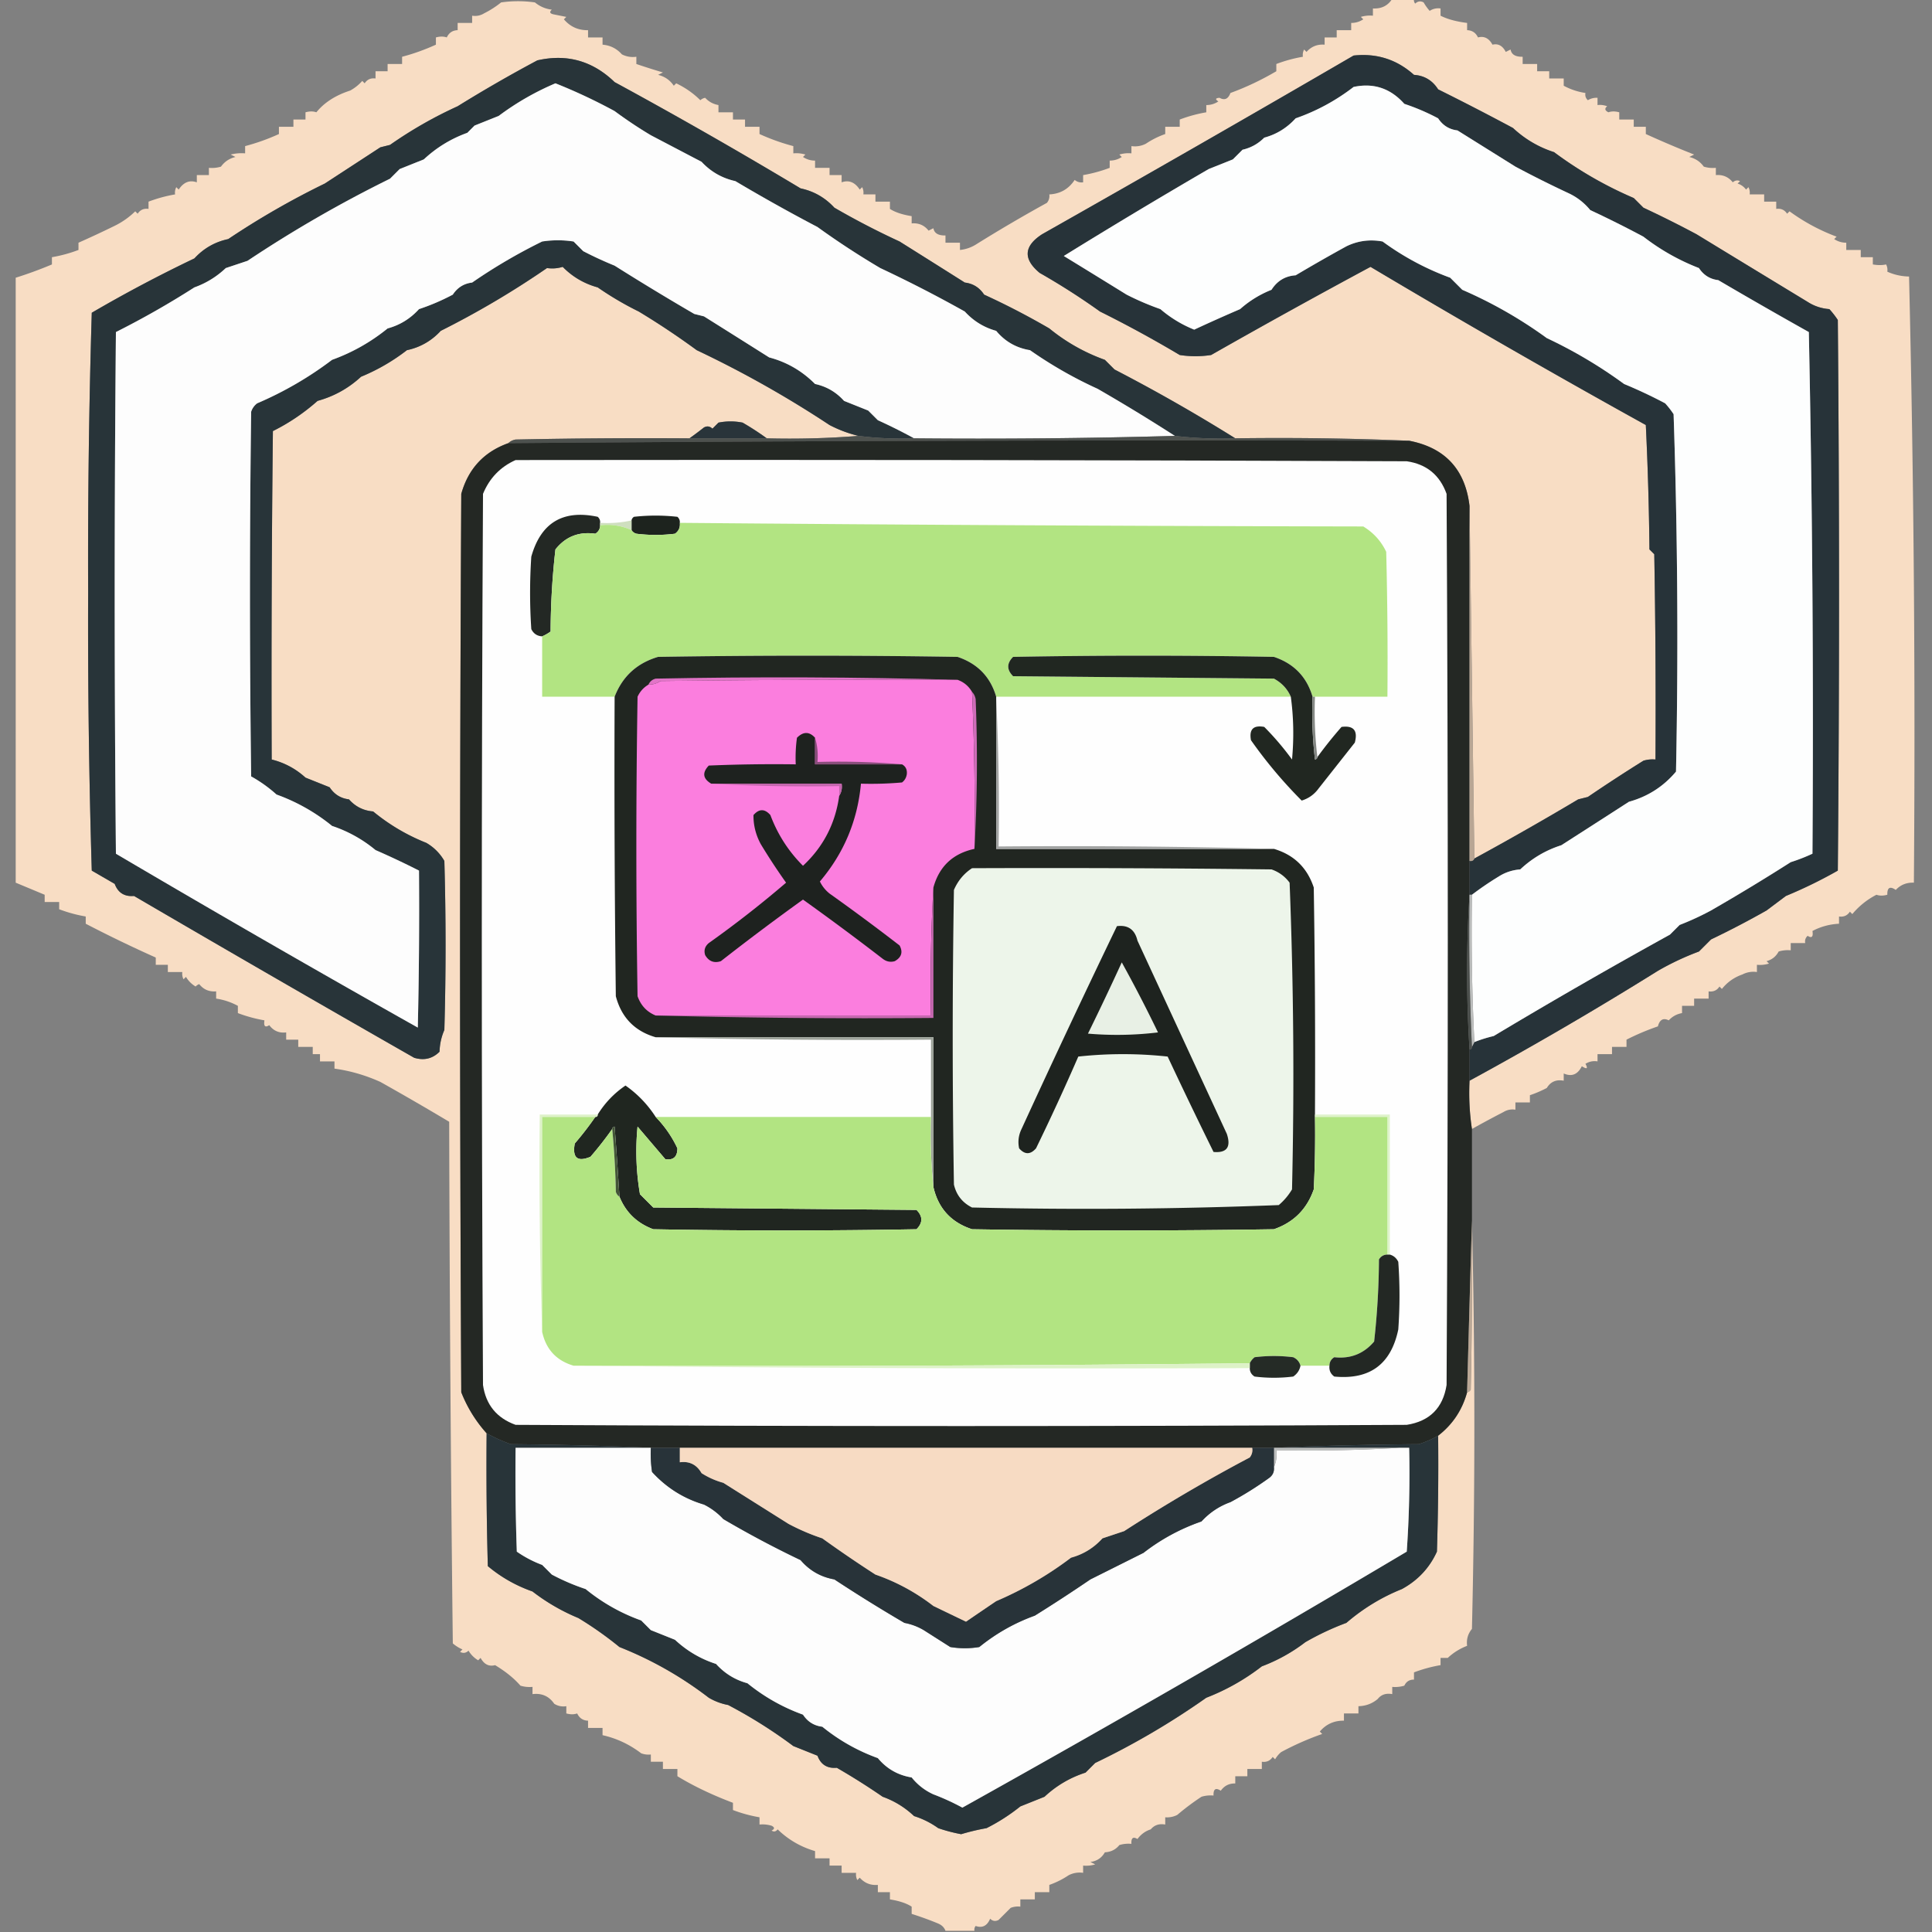 <?xml version="1.0" encoding="UTF-8"?><svg xmlns="http://www.w3.org/2000/svg" width="800" height="800" style="shape-rendering:geometricPrecision;text-rendering:geometricPrecision;image-rendering:optimizeQuality;fill-rule:evenodd;clip-rule:evenodd"><rect width="100%" height="100%" fill="#808080" stroke="none"/><path style="opacity:1" fill="#f8ddc4" d="M576.5-.5h9a2.429 2.429 0 0 0 .5 2c1.049-1.017 2.216-1.184 3.5-.5a20.495 20.495 0 0 0 2.5 3.5c1.356-.88 2.856-1.214 4.5-1v3c2.822 1.432 6.489 2.432 11 3v3c2.092.061 3.592 1.061 4.5 3 2.537-.677 4.537.323 6 3 2.361-.566 4.194.434 5.5 3l2-1c.35 2.067 2.017 3.067 5 3v3h6v3h5v3h6v3a27.247 27.247 0 0 0 9 3c-.219 1.175.114 2.175 1 3a6.846 6.846 0 0 1 4-1v3a8.435 8.435 0 0 1 4 .5c-1.154.914-.987 1.747.5 2.5 1.299-.466 2.799-.466 4.5 0v3h6v3h5v3a428.986 428.986 0 0 0 20 8.5l-2 1c2.522.61 4.522 1.943 6 4 1.634.493 3.301.66 5 .5v3c2.908-.238 5.242.762 7 3 .951-.826 1.951-.992 3-.5l-1 1a6.977 6.977 0 0 1 3.5 2.5l1-1c.483.948.649 1.948.5 3h6v3h5v3c1.951-.273 3.451.393 4.5 2l1-1c6 4.386 12.5 7.886 19.5 10.5l-1 1c1.525 1.009 3.192 1.509 5 1.5v3h6v3h5v3c2.041.354 3.874.354 5.5 0 .483.948.649 1.948.5 3 2.836 1.276 5.836 1.942 9 2a7971.884 7971.884 0 0 1 2 251c-3.013-.128-5.513.872-7.5 3-2.411-1.653-3.578-.987-3.5 2-1.701.466-3.201.466-4.5 0-3.844 1.975-7.177 4.642-10 8l-1-1c-1.049 1.607-2.549 2.273-4.5 2v3c-3.937.204-7.604 1.204-11 3 .381 2.442-.286 3.109-2 2-.886.825-1.219 1.825-1 3h-6v3a12.93 12.93 0 0 0-5 .5c-1.079 2.043-2.746 3.376-5 4l1 1a12.93 12.93 0 0 1-5 .5v3a9.86 9.86 0 0 0-6 1c-3.423 1.192-6.256 3.192-8.5 6l-1-1c-1.049 1.607-2.549 2.273-4.5 2v3h-6v3h-5v3c-2.185.388-4.018 1.388-5.5 3-2.278-1.12-3.778-.287-4.5 2.5a101.955 101.955 0 0 0-13 5.5v3h-6v3h-6v3c-1.788-.285-3.455.048-5 1 1.129 2.029.629 2.363-1.5 1-1.712 3.452-4.212 4.452-7.5 3v3c-3.096-.593-5.429.407-7 3a47.25 47.25 0 0 1-7 3v3h-6v3c-1.788-.285-3.455.048-5 1-4.81 2.484-9.143 4.817-13 7-.991-6.479-1.324-13.146-1-20a1523.194 1523.194 0 0 0 78-45.5 112.343 112.343 0 0 1 17-8l5-5a377.475 377.475 0 0 0 23-12l8-6a190.921 190.921 0 0 0 21.5-10.5c.667-76 .667-152 0-228a36.078 36.078 0 0 0-3.5-4.5c-3.29-.253-6.29-1.253-9-3a29746.604 29746.604 0 0 1-46-28 457.332 457.332 0 0 0-22-11l-4-4a161.879 161.879 0 0 1-33-19c-6.4-2.062-12.067-5.396-17-10a1126.1 1126.1 0 0 0-31-16c-2.365-3.714-5.698-5.714-10-6-7.082-6.364-15.416-9.031-25-8a12271.425 12271.425 0 0 1-129 74c-7.588 4.924-7.921 10.257-1 16a287.246 287.246 0 0 1 25 16 496.946 496.946 0 0 1 33 18c4.333.667 8.667.667 13 0a3162.857 3162.857 0 0 1 66-36.5 4261.045 4261.045 0 0 0 114 65.5c.826 17.093 1.326 34.26 1.5 51.5l2 2c.5 28.331.667 56.665.5 85a12.93 12.93 0 0 0-5 .5 679.07 679.07 0 0 0-23 15l-4 1a1288.893 1288.893 0 0 1-43 24.5l-2-146c-1.784-15.116-10.117-24.116-25-27a1296.178 1296.178 0 0 0-72-1 713.94 713.94 0 0 0-50-28.5l-4-4a77.598 77.598 0 0 1-23-13 312.387 312.387 0 0 0-27-14c-1.918-2.928-4.585-4.594-8-5a10892.14 10892.14 0 0 0-27-17 326.577 326.577 0 0 1-27-14c-3.83-4.162-8.497-6.83-14-8a2084.03 2084.03 0 0 0-77-44c-9.098-8.801-19.765-11.801-32-9a583.354 583.354 0 0 0-33 19 175.013 175.013 0 0 0-28 16l-4 1-23 15a336.071 336.071 0 0 0-40 23c-5.503 1.171-10.17 3.837-14 8A579.672 579.672 0 0 0 38 129.5 3410.247 3410.247 0 0 0 36.5 245c-.152 38.537.348 77.037 1.5 115.5l9.5 5.5c1.374 3.683 4.04 5.349 8 5a13376.247 13376.247 0 0 0 116 67c4.091 1.227 7.591.394 10.5-2.5.101-3.2.768-6.2 2-9 .667-23.333.667-46.667 0-70a20.231 20.231 0 0 0-7.5-7.5 82.15 82.15 0 0 1-22-13c-3.993-.322-7.326-1.988-10-5-3.415-.406-6.082-2.072-8-5l-10-4c-4.032-3.676-8.699-6.176-14-7.5-.167-45.335 0-90.668.5-136 6.664-3.313 12.831-7.48 18.5-12.5 6.799-1.87 12.799-5.203 18-10a81.82 81.82 0 0 0 19-11c5.503-1.171 10.17-3.837 14-8a368.678 368.678 0 0 0 44-26c2.243.319 4.41.152 6.5-.5 4.064 4.134 8.897 6.967 14.5 8.5a131.76 131.76 0 0 0 17 10 320.348 320.348 0 0 1 24 16 445.595 445.595 0 0 1 55 31 52.415 52.415 0 0 0 12 4.5 361.608 361.608 0 0 1-38 1 112.692 112.692 0 0 0-10-6.5 25.238 25.238 0 0 0-10 0l-2.5 2.5c-1.049-1.017-2.216-1.184-3.5-.5a157.284 157.284 0 0 1-6 4.5c-24.002-.167-48.002 0-72 .5-1.237.232-2.237.732-3 1.5-10.084 3.587-16.584 10.587-19.5 21-.667 124-.667 248 0 372a56.08 56.08 0 0 0 10.5 17c-.167 18.336 0 36.67.5 55 5.48 4.594 11.647 8.094 18.5 10.5a82.842 82.842 0 0 0 19 11 147.725 147.725 0 0 1 17 12c13.267 5.247 25.6 12.247 37 21a24.569 24.569 0 0 0 8 3 201.636 201.636 0 0 1 27 17l10 4c1.374 3.683 4.041 5.349 8 5a279.412 279.412 0 0 1 19 12c4.871 1.741 9.204 4.408 13 8a35.157 35.157 0 0 1 10 5 66.364 66.364 0 0 0 9.5 2.5 92.109 92.109 0 0 1 10.5-2.5 78.988 78.988 0 0 0 14-9l10-4c4.933-4.604 10.6-7.938 17-10l4-4a319.99 319.99 0 0 0 46-27 91.311 91.311 0 0 0 23-13 70.186 70.186 0 0 0 18-10 112.343 112.343 0 0 1 17-8c6.951-5.974 14.618-10.641 23-14 6.616-3.612 11.449-8.779 14.5-15.5.5-15.997.667-31.997.5-48 5.986-4.627 9.986-10.627 12-18 .617-.111 1.117-.444 1.5-1 .5-23.331.667-46.664.5-70a3576.875 3576.875 0 0 1 0 169c-1.671 2.01-2.338 4.343-2 7-3.064 1.19-5.731 2.857-8 5h-3v3a58.97 58.97 0 0 0-11 3v3c-1.859-.039-3.192.794-4 2.5a12.93 12.93 0 0 1-5 .5v3c-2.582-.475-4.582.192-6 2-2.281 1.928-4.947 2.928-8 3v3h-6v3c-4.045-.073-7.378 1.427-10 4.5l1 1a118.288 118.288 0 0 0-17 7.5 10.756 10.756 0 0 0-2.5 3l-1-1c-1.049 1.607-2.549 2.273-4.5 2v3h-6v3h-5v3c-2.524-.071-4.524.929-6 3-2.12-1.372-3.12-.705-3 2a12.93 12.93 0 0 0-5 .5 101.657 101.657 0 0 0-10 7.5 9.108 9.108 0 0 1-5 1v3c-2.51-.446-4.51.22-6 2-2.216.703-4.049 2.036-5.5 4-1.813-1.109-2.646-.442-2.5 2a12.93 12.93 0 0 0-5 .5c-1.497 1.871-3.497 2.871-6 3-1.307 2.324-3.307 3.657-6 4l2 1a12.93 12.93 0 0 1-5 .5v3a9.86 9.86 0 0 0-6 1 35.217 35.217 0 0 1-8 4v3h-6v3h-6v3a8.43 8.43 0 0 0-4 .5l-5 5c-1.284.684-2.451.517-3.5-.5-1.263 2.968-3.263 3.968-6 3a2.428 2.428 0 0 0-.5 2h-12c-.507-1.359-1.507-2.359-3-3a137.913 137.913 0 0 0-11-4v-3c-2.133-1.386-5.133-2.386-9-3v-3h-5v-3c-3.005.247-5.505-.753-7.5-3l-1 1a4.934 4.934 0 0 1-.5-3h-6v-3h-5v-3h-6v-3c-5.922-1.727-11.089-4.727-15.5-9-.718.951-1.551 1.117-2.5.5 1.333-.667 1.333-1.333 0-2a12.93 12.93 0 0 0-5-.5v-3a58.97 58.97 0 0 1-11-3v-3c-8.654-3.265-16.321-6.932-23-11v-3h-6v-3h-5v-3a8.43 8.43 0 0 1-4-.5c-4.85-3.699-10.184-6.199-16-7.5v-3h-6v-3c-2.092-.061-3.592-1.061-4.5-3-1.299.466-2.799.466-4.5 0v-3c-1.788.285-3.455-.048-5-1-2.158-3.144-5.158-4.477-9-4v-3a12.93 12.93 0 0 1-5-.5c-2.625-3.031-6.125-5.864-10.5-8.5-2.537.677-4.537-.323-6-3l-1 1c-1.667-1-3-2.333-4-4-1.049 1.017-2.216 1.184-3.5.5l1-1a15.645 15.645 0 0 1-4-2.5 23352.191 23352.191 0 0 1-1.5-216 1204.023 1204.023 0 0 0-28.5-16.5c-6.204-2.789-12.537-4.622-19-5.5v-3h-6v-3h-3v-3h-6v-3h-5v-3c-2.921.354-5.254-.646-7-3-1.714 1.109-2.381.442-2-2a58.97 58.97 0 0 1-11-3v-3a27.267 27.267 0 0 0-9-3v-3c-2.908.238-5.242-.762-7-3a3.647 3.647 0 0 0-1.5 1c-1.667-1-3-2.333-4-4l-1 1a4.932 4.932 0 0 1-.5-3h-6v-3h-5v-3a544.412 544.412 0 0 1-29-14v-3a58.967 58.967 0 0 1-11-3v-3h-6v-3c-4.013-1.674-8.013-3.341-12-5 .008-83.648.008-167.148 0-250.5a169.104 169.104 0 0 0 15-5.5v-3a58.967 58.967 0 0 0 11-3v-3a417.79 417.79 0 0 0 15-7 32.686 32.686 0 0 0 8.5-6l1 1c1.049-1.607 2.549-2.273 4.5-2v-3a59.029 59.029 0 0 1 11-3 4.932 4.932 0 0 1 .5-3l1 1c2.015-3.065 4.515-4.065 7.5-3v-3h5v-3c1.7.16 3.366-.007 5-.5 1.478-2.057 3.478-3.39 6-4l-2-1a18.436 18.436 0 0 1 6-.5v-3a87.51 87.51 0 0 0 14-5v-3h6v-3h5v-3c1.701-.466 3.201-.466 4.5 0 3.279-4.047 7.946-7.047 14-9a18.264 18.264 0 0 0 5-4l1 1c1.049-1.607 2.549-2.273 4.5-2v-3h5v-3h6v-3c4.612-1.195 9.279-2.862 14-5v-3c1.701-.466 3.201-.466 4.5 0 .908-1.939 2.408-2.939 4.5-3v-3h6v-3c1.788.285 3.455-.048 5-1a38.767 38.767 0 0 0 7-4.5 49.25 49.25 0 0 1 14 0c2.025 1.677 4.359 2.677 7 3-1.134 1.016-.801 1.683 1 2l5 1-1 1c2.622 3.073 5.955 4.573 10 4.5v3h6v3c3.191.262 5.858 1.596 8 4a9.864 9.864 0 0 0 6 1v3c3.58 1.22 7.247 2.386 11 3.5l-2 1c2.767.678 4.934 2.178 6.5 4.5l1-1c3.769 1.797 7.102 4.13 10 7a3.942 3.942 0 0 1 2-1c1.482 1.612 3.315 2.612 5.5 3v3h6v3h5v3h6v3a87.51 87.51 0 0 0 14 5v3c1.699-.16 3.366.007 5 .5l-1 1c1.525 1.009 3.192 1.509 5 1.5v3h6v3h5v3c2.985-1.065 5.485-.065 7.5 3l1-1c.483.948.649 1.948.5 3h5v3h6v3c2.133 1.386 5.133 2.386 9 3v3c2.908-.238 5.242.762 7 3l2-1c.35 2.067 2.017 3.067 5 3v3h6v3c2.516-.255 4.85-1.089 7-2.5a626.207 626.207 0 0 1 29-17c.837-1.011 1.17-2.178 1-3.5 4.493-.216 7.993-2.216 10.5-6 1.011.837 2.178 1.17 3.5 1v-3a59.031 59.031 0 0 0 11-3v-3c1.808.009 3.475-.491 5-1.5l-1-1a12.935 12.935 0 0 1 5-.5v-3a9.864 9.864 0 0 0 6-1 35.213 35.213 0 0 1 8-4v-3h6v-3a59.031 59.031 0 0 1 11-3v-3c1.808.009 3.475-.491 5-1.5-1.388-.89-1.222-1.39.5-1.5 2.071 1.167 3.571.5 4.5-2 6.434-2.343 12.767-5.343 19-9v-3a59.031 59.031 0 0 1 11-3 4.934 4.934 0 0 1 .5-3l1 1c1.995-2.247 4.495-3.247 7.5-3v-3h5v-3h6v-3c1.808.009 3.475-.491 5-1.5l-1-1a12.936 12.936 0 0 1 5-.5v-3c3.552.188 6.219-1.145 8-4Z"/><path style="opacity:1" fill="#273339" d="M608.5 447.5v-13c.667 0 1-.333 1-1l1-2a57.829 57.829 0 0 1 8-2.5 2367.217 2367.217 0 0 1 73-42l4-4a114.302 114.302 0 0 0 13-6 846.02 846.02 0 0 0 33-20 73.86 73.86 0 0 0 9-3.5 7901.316 7901.316 0 0 0-1.5-216 2129.254 2129.254 0 0 1-37.5-21.5c-3.415-.406-6.082-2.072-8-5a91.311 91.311 0 0 1-23-13 457.332 457.332 0 0 0-22-11c-2.508-3.042-5.508-5.376-9-7a457.332 457.332 0 0 1-22-11l-24-15c-3.415-.406-6.082-2.072-8-5a90.401 90.401 0 0 0-14-6c-5.722-6.435-12.722-8.768-21-7-7.36 5.663-15.36 9.996-24 13-3.619 3.977-7.952 6.644-13 8-2.537 2.546-5.537 4.212-9 5l-4 4-10 4a2551.356 2551.356 0 0 0-60 36 7185.005 7185.005 0 0 1 26 16 114.065 114.065 0 0 0 14 6c4.2 3.6 8.867 6.433 14 8.5a684.54 684.54 0 0 1 19-8.5 43.593 43.593 0 0 1 13-8c2.365-3.714 5.698-5.714 10-6a705.673 705.673 0 0 1 21-12c4.719-2.307 9.719-2.974 15-2a113.107 113.107 0 0 0 28 15l5 5a182.852 182.852 0 0 1 35 20 193.115 193.115 0 0 1 32 19 197.694 197.694 0 0 1 17 8 36.078 36.078 0 0 1 3.5 4.5c1.657 49.25 1.99 98.584 1 148-5.181 6.173-11.681 10.34-19.5 12.5a12318.477 12318.477 0 0 1-28 18c-6.381 2.027-12.048 5.361-17 10-3.29.253-6.29 1.253-9 3a128.868 128.868 0 0 0-11 7.5h-1v-14c.992.172 1.658-.162 2-1a1288.893 1288.893 0 0 0 43-24.5l4-1a679.07 679.07 0 0 1 23-15 12.93 12.93 0 0 1 5-.5c.167-28.335 0-56.669-.5-85l-2-2c-.174-17.24-.674-34.407-1.5-51.5a4261.045 4261.045 0 0 1-114-65.5 3162.857 3162.857 0 0 0-66 36.5 42.479 42.479 0 0 1-13 0 496.946 496.946 0 0 0-33-18 287.246 287.246 0 0 0-25-16c-6.921-5.743-6.588-11.076 1-16a12271.425 12271.425 0 0 0 129-74c9.584-1.031 17.918 1.636 25 8 4.302.286 7.635 2.286 10 6a1126.1 1126.1 0 0 1 31 16c4.933 4.604 10.6 7.938 17 10a161.879 161.879 0 0 0 33 19l4 4a457.332 457.332 0 0 1 22 11 29746.604 29746.604 0 0 0 46 28c2.71 1.747 5.71 2.747 9 3a36.078 36.078 0 0 1 3.5 4.5c.667 76 .667 152 0 228a190.921 190.921 0 0 1-21.5 10.5l-8 6a377.475 377.475 0 0 1-23 12l-5 5a112.343 112.343 0 0 0-17 8 1523.194 1523.194 0 0 1-78 45.5Z"/><path style="opacity:1" fill="#283439" d="M511.5 181.5a163.67 163.67 0 0 1-25-1 758.84 758.84 0 0 0-32-19.5 175.043 175.043 0 0 1-28-16c-5.662-.917-10.329-3.583-14-8-5.086-1.414-9.419-4.081-13-8a546.6 546.6 0 0 0-35-18 337.282 337.282 0 0 1-26-17 731.874 731.874 0 0 1-34-19c-5.487-1.208-10.154-3.875-14-8a24672.35 24672.35 0 0 1-21-11 179.568 179.568 0 0 1-15-10A228.066 228.066 0 0 0 230 34.5 112.066 112.066 0 0 0 206.5 48l-10 4-3 3c-6.771 2.445-12.771 6.111-18 11l-10 4-4 4a520.666 520.666 0 0 0-59 34l-9 3c-3.796 3.592-8.13 6.259-13 8A361.546 361.546 0 0 1 48 137.5c-.667 72-.667 144 0 216a7214.146 7214.146 0 0 0 125 72c.5-21.664.667-43.331.5-65a340.197 340.197 0 0 0-18-8.5 55.63 55.63 0 0 0-18-10 78.488 78.488 0 0 0-23-13 56.965 56.965 0 0 0-10.5-7.5 5697.651 5697.651 0 0 1 0-151 6.978 6.978 0 0 1 2.5-3.5 146.497 146.497 0 0 0 31-18c8.372-3.019 16.038-7.352 23-13 5.093-1.382 9.426-4.049 13-8a90.42 90.42 0 0 0 14-6c1.918-2.928 4.585-4.594 8-5a226.438 226.438 0 0 1 29-17 42.498 42.498 0 0 1 13 0l4 4a154.79 154.79 0 0 0 13 6 1081.768 1081.768 0 0 0 33 20l4 1c8.98 5.636 17.98 11.302 27 17 7.27 1.913 13.604 5.58 19 11 4.75 1.03 8.75 3.363 12 7l10 4 4 4a222.128 222.128 0 0 1 15 7.5 139.2 139.2 0 0 1-23-1 52.415 52.415 0 0 1-12-4.5 445.595 445.595 0 0 0-55-31 320.348 320.348 0 0 0-24-16 131.76 131.76 0 0 1-17-10c-5.603-1.533-10.436-4.366-14.5-8.5-2.09.652-4.257.819-6.5.5a368.678 368.678 0 0 1-44 26c-3.83 4.163-8.497 6.829-14 8a81.82 81.82 0 0 1-19 11c-5.201 4.797-11.201 8.13-18 10-5.669 5.02-11.836 9.187-18.5 12.5-.5 45.332-.667 90.665-.5 136 5.301 1.324 9.968 3.824 14 7.5l10 4c1.918 2.928 4.585 4.594 8 5 2.674 3.012 6.007 4.678 10 5a82.15 82.15 0 0 0 22 13 20.231 20.231 0 0 1 7.5 7.5c.667 23.333.667 46.667 0 70-1.232 2.8-1.899 5.8-2 9-2.909 2.894-6.409 3.727-10.5 2.5a13376.247 13376.247 0 0 1-116-67c-3.96.349-6.626-1.317-8-5l-9.5-5.5A3410.247 3410.247 0 0 1 36.5 245c-.152-38.537.348-77.037 1.5-115.5A579.672 579.672 0 0 1 80.5 107c3.83-4.163 8.497-6.829 14-8a336.071 336.071 0 0 1 40-23l23-15 4-1a175.013 175.013 0 0 1 28-16 583.354 583.354 0 0 1 33-19c12.235-2.801 22.902.199 32 9a2084.03 2084.03 0 0 1 77 44c5.503 1.17 10.17 3.838 14 8a326.577 326.577 0 0 0 27 14c8.98 5.636 17.98 11.302 27 17 3.415.406 6.082 2.072 8 5a312.387 312.387 0 0 1 27 14 77.598 77.598 0 0 0 23 13l4 4a713.94 713.94 0 0 1 50 28.5Z"/><path style="opacity:1" fill="#fdfdfd" d="M486.5 180.5a2916.974 2916.974 0 0 1-108 1 222.128 222.128 0 0 0-15-7.5l-4-4-10-4c-3.25-3.637-7.25-5.97-12-7-5.396-5.42-11.73-9.087-19-11a10892.14 10892.14 0 0 0-27-17l-4-1a1081.768 1081.768 0 0 1-33-20 154.79 154.79 0 0 1-13-6l-4-4a42.498 42.498 0 0 0-13 0 226.438 226.438 0 0 0-29 17c-3.415.406-6.082 2.072-8 5a90.42 90.42 0 0 1-14 6c-3.574 3.951-7.907 6.618-13 8-6.962 5.648-14.628 9.981-23 13a146.497 146.497 0 0 1-31 18 6.978 6.978 0 0 0-2.5 3.5 5697.651 5697.651 0 0 0 0 151 56.965 56.965 0 0 1 10.5 7.5 78.488 78.488 0 0 1 23 13 55.63 55.63 0 0 1 18 10 340.197 340.197 0 0 1 18 8.5c.167 21.669 0 43.336-.5 65a7214.146 7214.146 0 0 1-125-72c-.667-72-.667-144 0-216A361.546 361.546 0 0 0 80.5 119c4.87-1.741 9.204-4.408 13-8l9-3a520.666 520.666 0 0 1 59-34l4-4 10-4c5.229-4.889 11.229-8.555 18-11l3-3 10-4A112.066 112.066 0 0 1 230 34.5 228.066 228.066 0 0 1 254.5 46a179.568 179.568 0 0 0 15 10 24672.35 24672.35 0 0 0 21 11c3.846 4.125 8.513 6.792 14 8a731.874 731.874 0 0 0 34 19 337.282 337.282 0 0 0 26 17 546.6 546.6 0 0 1 35 18c3.581 3.919 7.914 6.586 13 8 3.671 4.417 8.338 7.083 14 8a175.043 175.043 0 0 0 28 16 758.84 758.84 0 0 1 32 19.5Z"/><path style="opacity:1" fill="#fdfefe" d="M610.5 431.5a931.31 931.31 0 0 1-1-61 128.868 128.868 0 0 1 11-7.5c2.71-1.747 5.71-2.747 9-3 4.952-4.639 10.619-7.973 17-10 9.313-5.969 18.646-11.969 28-18 7.819-2.16 14.319-6.327 19.5-12.5.99-49.416.657-98.75-1-148a36.078 36.078 0 0 0-3.5-4.5 197.694 197.694 0 0 0-17-8 193.115 193.115 0 0 0-32-19 182.852 182.852 0 0 0-35-20l-5-5a113.107 113.107 0 0 1-28-15c-5.281-.974-10.281-.307-15 2a705.673 705.673 0 0 0-21 12c-4.302.286-7.635 2.286-10 6a43.593 43.593 0 0 0-13 8 684.54 684.54 0 0 0-19 8.5 50.162 50.162 0 0 1-14-8.5 114.065 114.065 0 0 1-14-6 7185.005 7185.005 0 0 0-26-16 2551.356 2551.356 0 0 1 60-36l10-4 4-4c3.463-.788 6.463-2.454 9-5 5.048-1.356 9.381-4.023 13-8 8.64-3.004 16.64-7.337 24-13 8.278-1.768 15.278.565 21 7a90.401 90.401 0 0 1 14 6c1.918 2.928 4.585 4.594 8 5l24 15a457.332 457.332 0 0 0 22 11c3.492 1.624 6.492 3.958 9 7a457.332 457.332 0 0 1 22 11 91.311 91.311 0 0 0 23 13c1.918 2.928 4.585 4.594 8 5a2129.254 2129.254 0 0 0 37.5 21.5 7901.316 7901.316 0 0 1 1.5 216 73.86 73.86 0 0 1-9 3.5 846.02 846.02 0 0 1-33 20 114.302 114.302 0 0 1-13 6l-4 4a2367.217 2367.217 0 0 0-73 42 57.829 57.829 0 0 0-8 2.5Z"/><path style="opacity:1" fill="#29343a" d="M317.5 181.5h-32a157.284 157.284 0 0 0 6-4.5c1.284-.684 2.451-.517 3.5.5l2.5-2.5a25.238 25.238 0 0 1 10 0 112.692 112.692 0 0 1 10 6.5Z"/><path style="opacity:1" fill="#4d514e" d="M355.5 180.5a139.2 139.2 0 0 0 23 1c36.171.332 72.171-.002 108-1a163.67 163.67 0 0 0 25 1c24.172-.331 48.172.002 72 1-124.355-.326-248.688.007-373 1 .763-.768 1.763-1.268 3-1.5 23.998-.5 47.998-.667 72-.5h32a361.608 361.608 0 0 0 38-1Z"/><path style="opacity:.997" fill="#242824" d="M583.5 182.5c14.883 2.884 23.216 11.884 25 27v161a512.628 512.628 0 0 0 0 64v13c-.324 6.854.009 13.521 1 20v38c-.696 23.526-1.363 47.193-2 71-2.014 7.373-6.014 13.373-12 18a43.047 43.047 0 0 1-8 3.5c-20.171.168-40.171.668-60 1.5h-258a1668.325 1668.325 0 0 0-58-1.5 68.206 68.206 0 0 1-10-4.5 56.08 56.08 0 0 1-10.5-17c-.667-124-.667-248 0-372 2.916-10.413 9.416-17.413 19.5-21a35157.776 35157.776 0 0 1 373-1Z"/><path style="opacity:1" fill="#fefefe" d="M213.5 190.5c123-.167 246 0 369 .5 8.187 1.185 13.687 5.685 16.5 13.5.667 123 .667 246 0 369-1.5 9.5-7 15-16.5 16.5-123 .667-246 .667-369 0-7.815-2.813-12.315-8.313-13.5-16.5-.667-123-.667-246 0-369 2.687-6.519 7.187-11.186 13.5-14Z"/><path style="opacity:1" fill="#b9a694" d="m608.5 209.5 2 146c-.342.838-1.008 1.172-2 1v-147Z"/><path style="opacity:1" fill="#232824" d="M248.5 216.5v1c-.011 1.517-.677 2.684-2 3.5-6.811-.954-12.311 1.213-16.5 6.5a308.045 308.045 0 0 0-2 34 18.473 18.473 0 0 1-3.5 2c-2.082-.124-3.582-1.124-4.5-3-.667-10-.667-20 0-30 3.962-14.068 13.129-19.568 27.5-16.5.752.671 1.086 1.504 1 2.5Z"/><path style="opacity:1" fill="#1d231e" d="M281.5 216.5c.203 1.89-.463 3.39-2 4.5a64.218 64.218 0 0 1-16 0c-.916-.278-1.582-.778-2-1.5v-4c.111-.617.444-1.117 1-1.5 6-.667 12-.667 18 0 .752.671 1.086 1.504 1 2.5Z"/><path style="opacity:1" fill="#cfdfbf" d="M261.5 215.5v4c-4.014-1.834-8.347-2.501-13-2v-1a46.809 46.809 0 0 0 13-1Z"/><path style="opacity:1" fill="#b2e482" d="M281.5 216.5c94.263.831 188.597 1.331 283 1.5 4.245 2.576 7.412 6.076 9.5 10.5.5 19.997.667 39.997.5 60h-31c-2.411-8.245-7.744-13.745-16-16.5-36-.667-72-.667-108 0-2.667 2.667-2.667 5.333 0 8l108 1c3.239 1.736 5.573 4.236 7 7.5h-122c-2.384-8.219-7.717-13.719-16-16.5a3842.33 3842.33 0 0 0-124 0c-8.747 2.583-14.747 8.083-18 16.5h-30v-25a18.473 18.473 0 0 0 3.5-2c.043-11.43.71-22.763 2-34 4.189-5.287 9.689-7.454 16.5-6.5 1.323-.816 1.989-1.983 2-3.5 4.653-.501 8.986.166 13 2 .418.722 1.084 1.222 2 1.5a64.218 64.218 0 0 0 16 0c1.537-1.11 2.203-2.61 2-4.5Z"/><path style="opacity:1" fill="#212621" d="M412.5 288.5v63h115c8.28 2.447 13.78 7.78 16.5 16 .5 31.332.667 62.665.5 94v1c.166 10.006 0 20.006-.5 30-2.833 8.167-8.333 13.667-16.5 16.5-41.667.667-83.333.667-125 0-8.665-2.83-13.998-8.663-16-17.5v-62h-115c-8.684-2.518-14.184-8.185-16.5-17-.5-41.332-.667-82.665-.5-124 3.253-8.417 9.253-13.917 18-16.5a3842.33 3842.33 0 0 1 124 0c8.283 2.781 13.616 8.281 16 16.5Z"/><path style="opacity:1" fill="#212721" d="M543.5 288.5a169.926 169.926 0 0 0 1 26c.607-.124.94-.457 1-1a174.328 174.328 0 0 1 10-12.5c4.996-.664 6.83 1.502 5.5 6.5l-15 19c-1.787 2.458-4.121 4.124-7 5a190.218 190.218 0 0 1-21-25c-.833-4.5 1-6.333 5.5-5.5a116.252 116.252 0 0 1 11.5 13.5c.824-8.843.657-17.51-.5-26-1.427-3.264-3.761-5.764-7-7.5l-108-1c-2.667-2.667-2.667-5.333 0-8 36-.667 72-.667 108 0 8.256 2.755 13.589 8.255 16 16.5Z"/><path style="opacity:1" fill="#e174c7" d="M396.5 281.5c-41.001-.167-82.001 0-123 .5-1.525 1.009-3.192 1.509-5 1.5.558-1.29 1.558-2.123 3-2.5 41.835-.831 83.502-.665 125 .5Z"/><path style="opacity:1" fill="#fb7ede" d="M396.5 281.5c2.589.919 4.589 2.586 6 5 .956 21.64 1.289 43.307 1 65-8.924 1.925-14.59 7.258-17 16a702.728 702.728 0 0 0-1 53h-114c-3.653-1.489-6.153-4.156-7.5-8a3842.33 3842.33 0 0 1 0-124c.996-2.16 2.496-3.827 4.5-5 1.808.009 3.475-.491 5-1.5 40.999-.5 81.999-.667 123-.5Z"/><path style="opacity:1" fill="#838783" d="M543.5 288.5h1c-.326 8.517.007 16.85 1 25-.06.543-.393.876-1 1a169.926 169.926 0 0 1-1-26Z"/><path style="opacity:1" fill="#ce6cb8" d="M402.5 286.5c.768.763 1.268 1.763 1.5 3a642.78 642.78 0 0 1-.5 62c.289-21.693-.044-43.36-1-65Z"/><path style="opacity:1" fill="#1e221f" d="M337.5 305.5v11h36c1.493.812 2.16 2.145 2 4-.209 1.494-.876 2.661-2 3.5-5.657.499-11.324.666-17 .5-1.412 15.32-7.079 28.82-17 40.5.939 1.944 2.273 3.611 4 5a910.391 910.391 0 0 1 29 21.5c1.475 2.745.809 4.912-2 6.5-1.789.52-3.456.187-5-1a1123.538 1123.538 0 0 0-33-24.5 1045.752 1045.752 0 0 0-34 25.5c-2.808.92-4.975.087-6.5-2.5-.624-1.964-.124-3.631 1.5-5a444.418 444.418 0 0 0 32-25 255.447 255.447 0 0 1-10.5-16c-2.05-3.802-3.05-7.802-3-12 2.333-2.667 4.667-2.667 7 0 3.005 8.023 7.505 15.023 13.5 21 8.412-7.822 13.412-17.488 15-29 .951-1.419 1.284-3.085 1-5h-54c-3.473-2.063-3.806-4.563-1-7.5 11.995-.5 23.995-.667 36-.5a60.931 60.931 0 0 1 .5-11c2.621-2.64 5.121-2.64 7.5 0Z"/><path style="opacity:1" fill="#894e7b" d="M337.5 305.5c.979 3.125 1.313 6.458 1 10 11.845-.328 23.512.005 35 1h-36v-11Z"/><path style="opacity:1" fill="#c366ad" d="M294.5 324.5h54c.284 1.915-.049 3.581-1 5v-4a702.728 702.728 0 0 1-53-1Z"/><path style="opacity:1" fill="#a2a4a3" d="M412.5 289.5a931.31 931.31 0 0 1 1 61c38.17-.332 76.17.001 114 1h-115v-62Z"/><path style="opacity:1" fill="#edf5ea" d="M402.5 359.5c41.335-.167 82.668 0 124 .5 3.062 1.061 5.562 2.894 7.5 5.5a2033.076 2033.076 0 0 1 1 127 25.55 25.55 0 0 1-5.5 6.5 2033.076 2033.076 0 0 1-127 1c-3.99-1.99-6.49-5.157-7.5-9.5a3719.39 3719.39 0 0 1 0-122c1.642-3.8 4.142-6.8 7.5-9Z"/><path style="opacity:1" fill="#bbbdbc" d="M608.5 370.5h1a931.31 931.31 0 0 0 1 61l-1 2a992.742 992.742 0 0 1-1-63Z"/><path style="opacity:1" fill="#4c504d" d="M608.5 370.5a992.742 992.742 0 0 0 1 63c0 .667-.333 1-1 1a512.628 512.628 0 0 1 0-64Z"/><path style="opacity:1" fill="#1e231f" d="M462.5 383.5c4.592-.584 7.425 1.416 8.5 6a595974.26 595974.26 0 0 0 37 80c1.825 5.486-.008 7.986-5.5 7.5a2181.564 2181.564 0 0 1-19-39.5 171.668 171.668 0 0 0-37 0 977.656 977.656 0 0 1-17.5 38c-2.333 2.667-4.667 2.667-7 0-.584-2.757-.25-5.423 1-8a4914.783 4914.783 0 0 1 39.5-84Z"/><path style="opacity:1" fill="#e8f0e5" d="M464.5 398.5a590.57 590.57 0 0 1 15 29 140.772 140.772 0 0 1-29 .5 1185.086 1185.086 0 0 0 14-29.5Z"/><path style="opacity:1" fill="#c869b2" d="M386.5 367.5v54c-38.504.332-76.837-.001-115-1h114a702.728 702.728 0 0 1 1-53Z"/><path style="opacity:1" fill="#9ca299" d="M271.5 429.5h115v62c-.994-9.486-1.327-19.152-1-29v-32c-38.17.332-76.17-.001-114-1Z"/><path style="opacity:1" fill="#202620" d="M271.5 462.5c3.761 3.873 6.761 8.206 9 13-.007 3.513-1.673 5.013-5 4.5L264 466.5a104.936 104.936 0 0 0 1 28l5.5 5.5 109 1c2.667 2.667 2.667 5.333 0 8-36.333.667-72.667.667-109 0-6.716-2.499-11.383-6.999-14-13.5-.59-9.653-1.256-19.319-2-29-.607.124-.94.457-1 1a144.543 144.543 0 0 1-9 11.5c-5.408 2.267-7.575.433-6.5-5.5a130.837 130.837 0 0 0 8.5-11c.667 0 1-.333 1-1 2.996-4.829 6.83-8.829 11.5-12 4.975 3.477 9.142 7.81 12.5 13Z"/><path style="opacity:1" fill="#def2c9" d="M247.5 461.5c0 .667-.333 1-1 1h-22v89a2026.42 2026.42 0 0 1-1-90h24Z"/><path style="opacity:1" fill="#dff3cb" d="M544.5 462.5v-1h31v58h-1v-57h-30Z"/><path style="opacity:1" fill="#b2e482" d="M246.5 462.5a130.837 130.837 0 0 1-8.5 11c-1.075 5.933 1.092 7.767 6.5 5.5a144.543 144.543 0 0 0 9-11.5 332.95 332.95 0 0 1 1.5 26c.278.916.778 1.582 1.5 2 2.617 6.501 7.284 11.001 14 13.5 36.333.667 72.667.667 109 0 2.667-2.667 2.667-5.333 0-8l-109-1-5.5-5.5a104.936 104.936 0 0 1-1-28l11.5 13.5c3.327.513 4.993-.987 5-4.5-2.239-4.794-5.239-9.127-9-13h114c-.327 9.848.006 19.514 1 29 2.002 8.837 7.335 14.67 16 17.5 41.667.667 83.333.667 125 0 8.167-2.833 13.667-8.333 16.5-16.5.5-9.994.666-19.994.5-30h30v57c-1.517.011-2.684.677-3.5 2a320.493 320.493 0 0 1-2 34c-4.314 5.07-9.814 7.237-16.5 6.5-1.323.816-1.989 1.983-2 3.5h-12c-.444-1.613-1.444-2.78-3-3.5a64.218 64.218 0 0 0-16 0c-.881.708-1.547 1.542-2 2.5-93.263.997-186.596 1.331-280 1-7.084-2.084-11.417-6.751-13-14v-89h22Z"/><path style="opacity:1" fill="#435637" d="M253.5 467.5c.06-.543.393-.876 1-1 .744 9.681 1.41 19.347 2 29-.722-.418-1.222-1.084-1.5-2a332.95 332.95 0 0 0-1.5-26Z"/><path style="opacity:1" fill="#bba896" d="M609.5 505.5c.167 23.336 0 46.669-.5 70-.383.556-.883.889-1.5 1 .637-23.807 1.304-47.474 2-71Z"/><path style="opacity:1" fill="#232824" d="M574.5 519.5h1c1.574.437 2.741 1.437 3.5 3 .667 9.333.667 18.667 0 28-2.989 14.414-11.823 20.914-26.5 19.5-1.537-1.11-2.203-2.61-2-4.5.011-1.517.677-2.684 2-3.5 6.686.737 12.186-1.43 16.5-6.5a320.493 320.493 0 0 0 2-34c.816-1.323 1.983-1.989 3.5-2Z"/><path style="opacity:1" fill="#252b26" d="M538.5 565.5c-.359 1.871-1.359 3.371-3 4.5a64.218 64.218 0 0 1-16 0c-1.323-.816-1.989-1.983-2-3.5v-2c.453-.958 1.119-1.792 2-2.5a64.218 64.218 0 0 1 16 0c1.556.72 2.556 1.887 3 3.5Z"/><path style="opacity:1" fill="#ddf2c7" d="M517.5 564.5v2a19602.57 19602.57 0 0 1-280-1c93.404.331 186.737-.003 280-1Z"/><path style="opacity:1" fill="#283439" d="M201.5 593.5a68.206 68.206 0 0 0 10 4.5c19.504.168 38.838.668 58 1.5h-56c-.167 14.337 0 28.671.5 43a46.99 46.99 0 0 0 10.5 5.5l4 4a90.42 90.42 0 0 0 14 6 77.598 77.598 0 0 0 23 13l4 4 10 4c4.933 4.604 10.6 7.938 17 10 3.574 3.951 7.907 6.618 13 8 6.962 5.648 14.628 9.981 23 13 1.918 2.928 4.585 4.594 8 5a78.488 78.488 0 0 0 23 13c3.671 4.417 8.338 7.083 14 8 2.457 3.058 5.457 5.392 9 7a97.288 97.288 0 0 1 12 5.5 7683.65 7683.65 0 0 0 184-106 463.087 463.087 0 0 0 1-43h-56a1786.024 1786.024 0 0 1 60-1.5 43.047 43.047 0 0 0 8-3.5c.167 16.003 0 32.003-.5 48-3.051 6.721-7.884 11.888-14.5 15.5-8.382 3.359-16.049 8.026-23 14a112.343 112.343 0 0 0-17 8 70.186 70.186 0 0 1-18 10 91.311 91.311 0 0 1-23 13 319.99 319.99 0 0 1-46 27l-4 4c-6.4 2.062-12.067 5.396-17 10l-10 4a78.988 78.988 0 0 1-14 9 92.109 92.109 0 0 0-10.5 2.5 66.364 66.364 0 0 1-9.5-2.5 35.157 35.157 0 0 0-10-5c-3.796-3.592-8.129-6.259-13-8a279.412 279.412 0 0 0-19-12c-3.959.349-6.626-1.317-8-5l-10-4a201.636 201.636 0 0 0-27-17 24.569 24.569 0 0 1-8-3c-11.4-8.753-23.733-15.753-37-21a147.725 147.725 0 0 0-17-12 82.842 82.842 0 0 1-19-11c-6.853-2.406-13.02-5.906-18.5-10.5-.5-18.33-.667-36.664-.5-55Z"/><path style="opacity:1" fill="#fdfdfd" d="M269.5 599.5c-.165 3.35.002 6.683.5 10 5.97 6.53 13.137 11.03 21.5 13.5a27.816 27.816 0 0 1 8 6 420.445 420.445 0 0 0 32 17c3.705 4.342 8.372 7.009 14 8a643.917 643.917 0 0 0 29 18c2.861.54 5.528 1.54 8 3l11 7c4 .667 8 .667 12 0 6.962-5.648 14.628-9.981 23-13a679.07 679.07 0 0 0 23-15l22-11a83.449 83.449 0 0 1 24-13c3.391-3.687 7.391-6.354 12-8a142.458 142.458 0 0 0 16-10c1.537-1.11 2.203-2.61 2-4.5.968-2.107 1.302-4.441 1-7 17.175.33 34.175-.003 51-1h4a463.087 463.087 0 0 1-1 43 7683.65 7683.65 0 0 1-184 106 97.288 97.288 0 0 0-12-5.5c-3.543-1.608-6.543-3.942-9-7-5.662-.917-10.329-3.583-14-8a78.488 78.488 0 0 1-23-13c-3.415-.406-6.082-2.072-8-5-8.372-3.019-16.038-7.352-23-13-5.093-1.382-9.426-4.049-13-8-6.4-2.062-12.067-5.396-17-10l-10-4-4-4a77.598 77.598 0 0 1-23-13 90.42 90.42 0 0 1-14-6l-4-4a46.99 46.99 0 0 1-10.5-5.5 924.222 924.222 0 0 1-.5-43h56Z"/><path style="opacity:1" fill="#bdbfbe" d="M527.5 599.5h52a650.602 650.602 0 0 1-51 1c.302 2.559-.032 4.893-1 7v-8Z"/><path style="opacity:1" fill="#283339" d="M269.5 599.5h12v6c3.978-.534 6.978.966 9 4.5a32.449 32.449 0 0 0 9 4l27 17a90.42 90.42 0 0 0 14 6 523.182 523.182 0 0 0 22 15c8.681 3.01 16.681 7.344 24 13 4.471 2.161 8.971 4.327 13.5 6.5a2929.62 2929.62 0 0 1 12.5-8.5 146.497 146.497 0 0 0 31-18c5.093-1.382 9.426-4.049 13-8l9-3a686.508 686.508 0 0 1 52-30.5c.929-1.189 1.262-2.522 1-4h9v8c.203 1.89-.463 3.39-2 4.5a142.458 142.458 0 0 1-16 10c-4.609 1.646-8.609 4.313-12 8a83.449 83.449 0 0 0-24 13l-22 11a679.07 679.07 0 0 1-23 15c-8.372 3.019-16.038 7.352-23 13-4 .667-8 .667-12 0l-11-7a24.569 24.569 0 0 0-8-3 643.917 643.917 0 0 1-29-18c-5.628-.991-10.295-3.658-14-8a420.445 420.445 0 0 1-32-17 27.816 27.816 0 0 0-8-6c-8.363-2.47-15.53-6.97-21.5-13.5a50.464 50.464 0 0 1-.5-10Z"/><path style="opacity:1" fill="#f7dbc3" d="M281.5 599.5h237c.262 1.478-.071 2.811-1 4a686.508 686.508 0 0 0-52 30.5l-9 3c-3.574 3.951-7.907 6.618-13 8a146.497 146.497 0 0 1-31 18 2929.62 2929.62 0 0 0-12.5 8.5 5215.086 5215.086 0 0 1-13.5-6.5c-7.319-5.656-15.319-9.99-24-13a523.182 523.182 0 0 1-22-15 90.42 90.42 0 0 1-14-6l-27-17a32.449 32.449 0 0 1-9-4c-2.022-3.534-5.022-5.034-9-4.5v-6Z"/><path style="opacity:1" fill="#f9dec4" d="M599.5 686.5c1.333.667 1.333.667 0 0ZM570.5 703.5c1.333.667 1.333.667 0 0ZM476.5 757.5c1.333.667 1.333.667 0 0Z"/></svg>